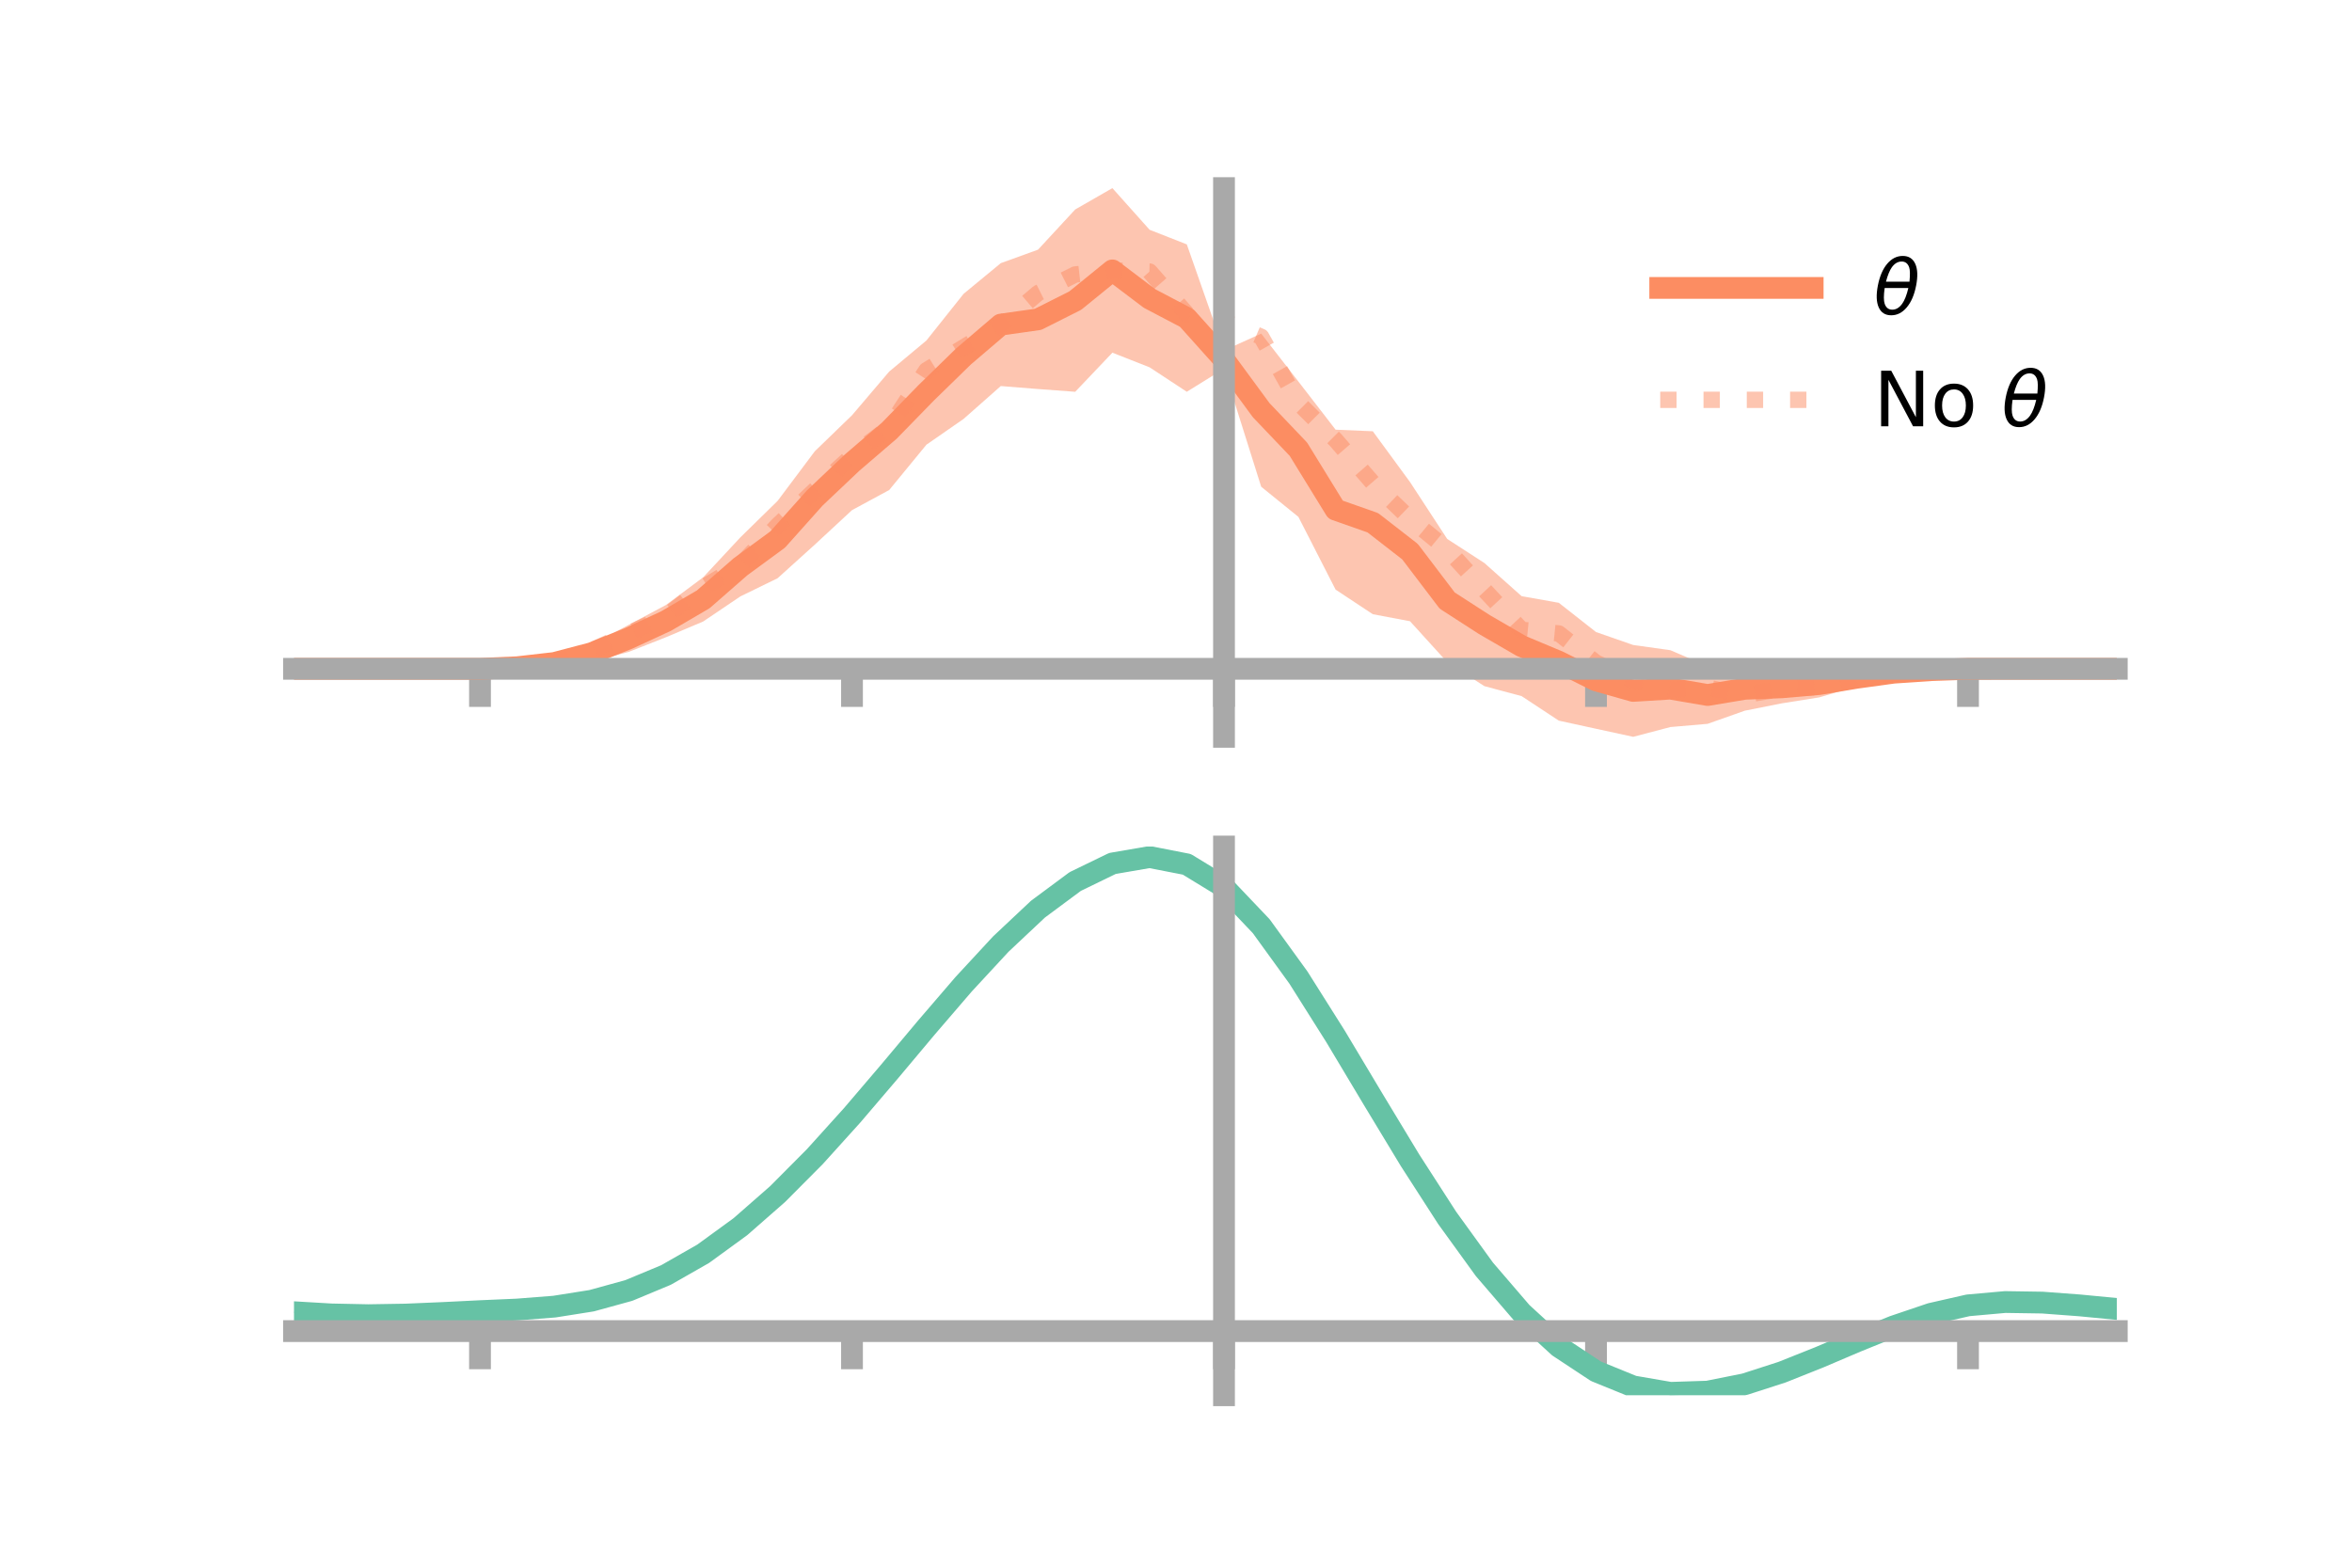 <?xml version="1.0" encoding="utf-8" standalone="no"?>
<!DOCTYPE svg PUBLIC "-//W3C//DTD SVG 1.1//EN"
  "http://www.w3.org/Graphics/SVG/1.1/DTD/svg11.dtd">
<!-- Created with matplotlib (https://matplotlib.org/) -->
<svg height="144pt" version="1.1" viewBox="0 0 216 144" width="216pt" xmlns="http://www.w3.org/2000/svg" xmlns:xlink="http://www.w3.org/1999/xlink">
 <defs>
  <style type="text/css">*{stroke-linecap:butt;stroke-linejoin:round;}</style>
 </defs>
 <g id="figure_1">
  <g id="patch_1">
   <path d="M 0 144 
L 216 144 
L 216 0 
L 0 0 
z
" style="fill:none;"/>
  </g>
  <g id="axes_1">
   <g id="patch_2">
    <path d="M 27 67.68 
L 194.4 67.68 
L 194.4 17.28 
L 27 17.28 
z
" style="fill:none;"/>
   </g>
   <g id="PolyCollection_1">
    <path clip-path="url(#p6c428f5220)" d="M 27 61.435 
L 27 61.435 
L 30.416 61.435 
L 33.833 61.435 
L 37.249 61.435 
L 40.665 61.435 
L 44.082 61.433 
L 47.498 61.148 
L 50.914 60.551 
L 54.331 59.222 
L 57.747 57.388 
L 61.163 55.569 
L 64.58 53.027 
L 67.996 49.357 
L 71.412 46.011 
L 74.829 41.451 
L 78.245 38.145 
L 81.661 34.13 
L 85.078 31.278 
L 88.494 26.989 
L 91.91 24.171 
L 95.327 22.934 
L 98.743 19.241 
L 102.159 17.28 
L 105.576 21.106 
L 108.992 22.447 
L 112.408 32.189 
L 115.824 30.642 
L 119.241 35.046 
L 122.657 39.469 
L 126.073 39.613 
L 129.49 44.276 
L 132.906 49.505 
L 136.322 51.716 
L 139.739 54.76 
L 143.155 55.37 
L 146.571 58.055 
L 149.988 59.246 
L 153.404 59.725 
L 156.82 61.191 
L 160.237 61.258 
L 163.653 61.659 
L 167.069 61.606 
L 170.486 61.476 
L 173.902 61.438 
L 177.318 61.417 
L 180.735 61.435 
L 184.151 61.435 
L 187.567 61.435 
L 190.984 61.435 
L 194.4 61.435 
L 194.4 61.435 
L 194.4 61.435 
L 190.984 61.435 
L 187.567 61.435 
L 184.151 61.435 
L 180.735 61.437 
L 177.318 61.697 
L 173.902 62.14 
L 170.486 63.045 
L 167.069 64.06 
L 163.653 64.602 
L 160.237 65.281 
L 156.82 66.488 
L 153.404 66.783 
L 149.988 67.68 
L 146.571 66.939 
L 143.155 66.194 
L 139.739 63.941 
L 136.322 63.026 
L 132.906 60.825 
L 129.49 57.063 
L 126.073 56.418 
L 122.657 54.159 
L 119.241 47.478 
L 115.824 44.709 
L 112.408 33.867 
L 108.992 35.987 
L 105.576 33.741 
L 102.159 32.396 
L 98.743 35.988 
L 95.327 35.733 
L 91.91 35.461 
L 88.494 38.479 
L 85.078 40.85 
L 81.661 45.011 
L 78.245 46.859 
L 74.829 50.025 
L 71.412 53.114 
L 67.996 54.781 
L 64.58 57.086 
L 61.163 58.532 
L 57.747 59.878 
L 54.331 60.78 
L 50.914 61.249 
L 47.498 61.433 
L 44.082 61.436 
L 40.665 61.435 
L 37.249 61.435 
L 33.833 61.435 
L 30.416 61.435 
L 27 61.435 
z
" style="fill:#fc8d62;fill-opacity:0.5;"/>
   </g>
   <g id="matplotlib.axis_1">
    <g id="xtick_1">
     <g id="line2d_1">
      <defs>
       <path d="M 0 0 
L 0 3.5 
" id="m55c3873859" style="stroke:#a9a9a9;stroke-width:2;"/>
      </defs>
      <g>
       <use style="fill:#a9a9a9;stroke:#a9a9a9;stroke-width:2;" x="44.082" xlink:href="#m55c3873859" y="61.435"/>
      </g>
     </g>
    </g>
    <g id="xtick_2">
     <g id="line2d_2">
      <g>
       <use style="fill:#a9a9a9;stroke:#a9a9a9;stroke-width:2;" x="78.245" xlink:href="#m55c3873859" y="61.435"/>
      </g>
     </g>
    </g>
    <g id="xtick_3">
     <g id="line2d_3">
      <g>
       <use style="fill:#a9a9a9;stroke:#a9a9a9;stroke-width:2;" x="112.408" xlink:href="#m55c3873859" y="61.435"/>
      </g>
     </g>
    </g>
    <g id="xtick_4">
     <g id="line2d_4">
      <g>
       <use style="fill:#a9a9a9;stroke:#a9a9a9;stroke-width:2;" x="146.571" xlink:href="#m55c3873859" y="61.435"/>
      </g>
     </g>
    </g>
    <g id="xtick_5">
     <g id="line2d_5">
      <g>
       <use style="fill:#a9a9a9;stroke:#a9a9a9;stroke-width:2;" x="180.735" xlink:href="#m55c3873859" y="61.435"/>
      </g>
     </g>
    </g>
   </g>
   <g id="matplotlib.axis_2"/>
   <g id="line2d_6">
    <path clip-path="url(#p6c428f5220)" d="M 27 61.435 
L 30.416 61.435 
L 33.833 61.435 
L 37.249 61.435 
L 40.665 61.435 
L 44.082 61.434 
L 47.498 61.29 
L 50.914 60.9 
L 54.331 60.001 
L 57.747 58.633 
L 61.163 57.051 
L 64.58 55.056 
L 67.996 52.069 
L 71.412 49.563 
L 74.829 45.738 
L 78.245 42.502 
L 81.661 39.57 
L 85.078 36.064 
L 88.494 32.734 
L 91.91 29.816 
L 95.327 29.334 
L 98.743 27.615 
L 102.159 24.838 
L 105.576 27.423 
L 108.992 29.217 
L 112.408 33.028 
L 115.824 37.676 
L 119.241 41.262 
L 122.657 46.814 
L 126.073 48.015 
L 129.49 50.67 
L 132.906 55.165 
L 136.322 57.371 
L 139.739 59.351 
L 143.155 60.782 
L 146.571 62.497 
L 149.988 63.463 
L 153.404 63.254 
L 156.82 63.839 
L 160.237 63.269 
L 163.653 63.131 
L 167.069 62.833 
L 170.486 62.26 
L 173.902 61.789 
L 177.318 61.557 
L 180.735 61.436 
L 184.151 61.435 
L 187.567 61.435 
L 190.984 61.435 
L 194.4 61.435 
" style="fill:none;stroke:#fc8d62;stroke-linecap:square;stroke-width:2;"/>
   </g>
   <g id="line2d_7">
    <path clip-path="url(#p6c428f5220)" d="M 27 61.435 
L 30.416 61.435 
L 33.833 61.435 
L 37.249 61.435 
L 40.665 61.435 
L 44.082 61.433 
L 47.498 61.299 
L 50.914 60.824 
L 54.331 59.747 
L 57.747 58.19 
L 61.163 56.598 
L 64.58 53.959 
L 67.996 51.904 
L 71.412 48.261 
L 74.829 45.03 
L 78.245 41.868 
L 81.661 39.275 
L 85.078 34.016 
L 88.494 31.904 
L 91.91 29.835 
L 95.327 26.923 
L 98.743 25.213 
L 102.159 24.838 
L 105.576 24.941 
L 108.992 28.828 
L 112.408 29.483 
L 115.824 30.935 
L 119.241 37.014 
L 122.657 40.414 
L 126.073 44.357 
L 129.49 47.645 
L 132.906 50.456 
L 136.322 54.194 
L 139.739 57.851 
L 143.155 58.186 
L 146.571 60.87 
L 149.988 62.494 
L 153.404 63.368 
L 156.82 63.17 
L 160.237 63.839 
L 163.653 63.262 
L 167.069 63.109 
L 170.486 62.431 
L 173.902 61.838 
L 177.318 61.542 
L 180.735 61.437 
L 184.151 61.435 
L 187.567 61.435 
L 190.984 61.435 
L 194.4 61.435 
" style="fill:none;stroke:#fc8d62;stroke-dasharray:1.5,2.475;stroke-dashoffset:0;stroke-opacity:0.5;stroke-width:1.5;"/>
   </g>
   <g id="patch_3">
    <path d="M 112.408 67.68 
L 112.408 17.28 
" style="fill:none;stroke:#a9a9a9;stroke-linecap:square;stroke-linejoin:miter;stroke-width:2;"/>
   </g>
   <g id="patch_4">
    <path d="M 194.4 67.68 
L 194.4 17.28 
" style="fill:none;"/>
   </g>
   <g id="patch_5">
    <path d="M 27 61.435 
L 194.4 61.435 
" style="fill:none;stroke:#a9a9a9;stroke-linecap:square;stroke-linejoin:miter;stroke-width:2;"/>
   </g>
   <g id="patch_6">
    <path d="M 27 17.28 
L 194.4 17.28 
" style="fill:none;"/>
   </g>
   <g id="legend_1">
    <g id="line2d_8">
     <path d="M 152.47 26.449 
L 166.47 26.449 
" style="fill:none;stroke:#fc8d62;stroke-linecap:square;stroke-width:2;"/>
    </g>
    <g id="line2d_9"/>
    <g id="text_1">
     <!-- $\theta$ -->
     <g transform="translate(172.07 28.899)scale(0.07 -0.07)">
      <defs>
       <path d="M 45.516 34.672 
L 14.453 34.672 
Q 12.359 20.062 14.5 13.875 
Q 17.188 6.25 24.469 6.25 
Q 31.781 6.25 37.359 13.922 
Q 42.234 20.656 45.516 34.672 
z
M 47.016 42.969 
Q 48.344 56.844 46.625 61.719 
Q 43.953 69.438 36.766 69.438 
Q 29.297 69.438 23.828 61.812 
Q 19.531 55.672 16.156 42.969 
z
M 38.188 76.766 
Q 49.906 76.766 54.594 66.406 
Q 59.281 56.109 55.719 37.844 
Q 52.203 19.625 43.453 9.281 
Q 34.766 -1.125 23.047 -1.125 
Q 11.281 -1.125 6.641 9.281 
Q 2 19.625 5.516 37.844 
Q 9.078 56.109 17.719 66.406 
Q 26.422 76.766 38.188 76.766 
z
" id="DejaVuSans-Oblique-952"/>
      </defs>
      <use transform="translate(0 0.234)" xlink:href="#DejaVuSans-Oblique-952"/>
     </g>
    </g>
    <g id="line2d_10">
     <path d="M 152.47 36.724 
L 166.47 36.724 
" style="fill:none;stroke:#fc8d62;stroke-dasharray:1.5,2.475;stroke-dashoffset:0;stroke-opacity:0.5;stroke-width:1.5;"/>
    </g>
    <g id="line2d_11"/>
    <g id="text_2">
     <!-- No $\theta$ -->
     <g transform="translate(172.07 39.174)scale(0.07 -0.07)">
      <defs>
       <path d="M 9.812 72.906 
L 23.094 72.906 
L 55.422 11.922 
L 55.422 72.906 
L 64.984 72.906 
L 64.984 0 
L 51.703 0 
L 19.391 60.984 
L 19.391 0 
L 9.812 0 
z
" id="DejaVuSans-78"/>
       <path d="M 30.609 48.391 
Q 23.391 48.391 19.188 42.75 
Q 14.984 37.109 14.984 27.297 
Q 14.984 17.484 19.156 11.844 
Q 23.344 6.203 30.609 6.203 
Q 37.797 6.203 41.984 11.859 
Q 46.188 17.531 46.188 27.297 
Q 46.188 37.016 41.984 42.703 
Q 37.797 48.391 30.609 48.391 
z
M 30.609 56 
Q 42.328 56 49.016 48.375 
Q 55.719 40.766 55.719 27.297 
Q 55.719 13.875 49.016 6.219 
Q 42.328 -1.422 30.609 -1.422 
Q 18.844 -1.422 12.172 6.219 
Q 5.516 13.875 5.516 27.297 
Q 5.516 40.766 12.172 48.375 
Q 18.844 56 30.609 56 
z
" id="DejaVuSans-111"/>
       <path id="DejaVuSans-32"/>
      </defs>
      <use transform="translate(0 0.234)" xlink:href="#DejaVuSans-78"/>
      <use transform="translate(74.805 0.234)" xlink:href="#DejaVuSans-111"/>
      <use transform="translate(135.986 0.234)" xlink:href="#DejaVuSans-32"/>
      <use transform="translate(167.773 0.234)" xlink:href="#DejaVuSans-Oblique-952"/>
     </g>
    </g>
   </g>
  </g>
  <g id="axes_2">
   <g id="patch_7">
    <path d="M 27 128.16 
L 194.4 128.16 
L 194.4 77.76 
L 27 77.76 
z
" style="fill:none;"/>
   </g>
   <g id="PolyCollection_2">
    <path clip-path="url(#p0fbf532b87)" d="M 27 120.576 
L 27 120.492 
L 30.416 120.703 
L 33.833 120.776 
L 37.249 120.714 
L 40.665 120.559 
L 44.082 120.383 
L 47.498 120.228 
L 50.914 119.955 
L 54.331 119.406 
L 57.747 118.455 
L 61.163 117.01 
L 64.58 115.02 
L 67.996 112.476 
L 71.412 109.41 
L 74.829 105.889 
L 78.245 102.014 
L 81.661 97.915 
L 85.078 93.745 
L 88.494 89.68 
L 91.91 85.909 
L 95.327 82.63 
L 98.743 80.046 
L 102.159 78.357 
L 105.576 77.76 
L 108.992 78.439 
L 112.408 80.563 
L 115.824 84.209 
L 119.241 88.999 
L 122.657 94.498 
L 126.073 100.298 
L 129.49 106.042 
L 132.906 111.43 
L 136.322 116.228 
L 139.739 120.267 
L 143.155 123.446 
L 146.571 125.724 
L 149.988 127.126 
L 153.404 127.72 
L 156.82 127.616 
L 160.237 126.947 
L 163.653 125.863 
L 167.069 124.526 
L 170.486 123.097 
L 173.902 121.734 
L 177.318 120.592 
L 180.735 119.819 
L 184.151 119.516 
L 187.567 119.573 
L 190.984 119.839 
L 194.4 120.18 
L 194.4 120.29 
L 194.4 120.29 
L 190.984 119.974 
L 187.567 119.727 
L 184.151 119.68 
L 180.735 119.989 
L 177.318 120.772 
L 173.902 121.944 
L 170.486 123.354 
L 167.069 124.836 
L 163.653 126.224 
L 160.237 127.346 
L 156.82 128.041 
L 153.404 128.16 
L 149.988 127.576 
L 146.571 126.196 
L 143.155 123.965 
L 139.739 120.874 
L 136.322 116.959 
L 132.906 112.316 
L 129.49 107.102 
L 126.073 101.54 
L 122.657 95.918 
L 119.241 90.584 
L 115.824 85.934 
L 112.408 82.398 
L 108.992 80.344 
L 105.576 79.691 
L 102.159 80.271 
L 98.743 81.9 
L 95.327 84.386 
L 91.91 87.532 
L 88.494 91.143 
L 85.078 95.028 
L 81.661 99.007 
L 78.245 102.913 
L 74.829 106.603 
L 71.412 109.955 
L 67.996 112.877 
L 64.58 115.308 
L 61.163 117.22 
L 57.747 118.62 
L 54.331 119.55 
L 50.914 120.086 
L 47.498 120.347 
L 44.082 120.49 
L 40.665 120.65 
L 37.249 120.786 
L 33.833 120.836 
L 30.416 120.768 
L 27 120.576 
z
" style="fill:#66c2a5;fill-opacity:0.5;"/>
   </g>
   <g id="matplotlib.axis_3">
    <g id="xtick_6">
     <g id="line2d_12">
      <g>
       <use style="fill:#a9a9a9;stroke:#a9a9a9;stroke-width:2;" x="44.082" xlink:href="#m55c3873859" y="122.268"/>
      </g>
     </g>
    </g>
    <g id="xtick_7">
     <g id="line2d_13">
      <g>
       <use style="fill:#a9a9a9;stroke:#a9a9a9;stroke-width:2;" x="78.245" xlink:href="#m55c3873859" y="122.268"/>
      </g>
     </g>
    </g>
    <g id="xtick_8">
     <g id="line2d_14">
      <g>
       <use style="fill:#a9a9a9;stroke:#a9a9a9;stroke-width:2;" x="112.408" xlink:href="#m55c3873859" y="122.268"/>
      </g>
     </g>
    </g>
    <g id="xtick_9">
     <g id="line2d_15">
      <g>
       <use style="fill:#a9a9a9;stroke:#a9a9a9;stroke-width:2;" x="146.571" xlink:href="#m55c3873859" y="122.268"/>
      </g>
     </g>
    </g>
    <g id="xtick_10">
     <g id="line2d_16">
      <g>
       <use style="fill:#a9a9a9;stroke:#a9a9a9;stroke-width:2;" x="180.735" xlink:href="#m55c3873859" y="122.268"/>
      </g>
     </g>
    </g>
   </g>
   <g id="matplotlib.axis_4"/>
   <g id="line2d_17">
    <path clip-path="url(#p0fbf532b87)" d="M 27 120.534 
L 30.416 120.735 
L 33.833 120.806 
L 37.249 120.75 
L 40.665 120.605 
L 44.082 120.436 
L 47.498 120.287 
L 50.914 120.02 
L 54.331 119.478 
L 57.747 118.538 
L 61.163 117.115 
L 64.58 115.164 
L 67.996 112.676 
L 71.412 109.682 
L 74.829 106.246 
L 78.245 102.464 
L 81.661 98.461 
L 85.078 94.387 
L 88.494 90.412 
L 91.91 86.72 
L 95.327 83.508 
L 98.743 80.973 
L 102.159 79.314 
L 105.576 78.726 
L 108.992 79.392 
L 112.408 81.48 
L 115.824 85.072 
L 119.241 89.791 
L 122.657 95.208 
L 126.073 100.919 
L 129.49 106.572 
L 132.906 111.873 
L 136.322 116.593 
L 139.739 120.57 
L 143.155 123.705 
L 146.571 125.96 
L 149.988 127.351 
L 153.404 127.94 
L 156.82 127.829 
L 160.237 127.146 
L 163.653 126.043 
L 167.069 124.681 
L 170.486 123.225 
L 173.902 121.839 
L 177.318 120.682 
L 180.735 119.904 
L 184.151 119.598 
L 187.567 119.65 
L 190.984 119.906 
L 194.4 120.235 
" style="fill:none;stroke:#66c2a5;stroke-linecap:square;stroke-width:2;"/>
   </g>
   <g id="patch_8">
    <path d="M 112.408 128.16 
L 112.408 77.76 
" style="fill:none;stroke:#a9a9a9;stroke-linecap:square;stroke-linejoin:miter;stroke-width:2;"/>
   </g>
   <g id="patch_9">
    <path d="M 194.4 128.16 
L 194.4 77.76 
" style="fill:none;"/>
   </g>
   <g id="patch_10">
    <path d="M 27 122.268 
L 194.4 122.268 
" style="fill:none;stroke:#a9a9a9;stroke-linecap:square;stroke-linejoin:miter;stroke-width:2;"/>
   </g>
   <g id="patch_11">
    <path d="M 27 77.76 
L 194.4 77.76 
" style="fill:none;"/>
   </g>
  </g>
 </g>
 <defs>
  <clipPath id="p6c428f5220">
   <rect height="50.4" width="167.4" x="27" y="17.28"/>
  </clipPath>
  <clipPath id="p0fbf532b87">
   <rect height="50.4" width="167.4" x="27" y="77.76"/>
  </clipPath>
 </defs>
</svg>
